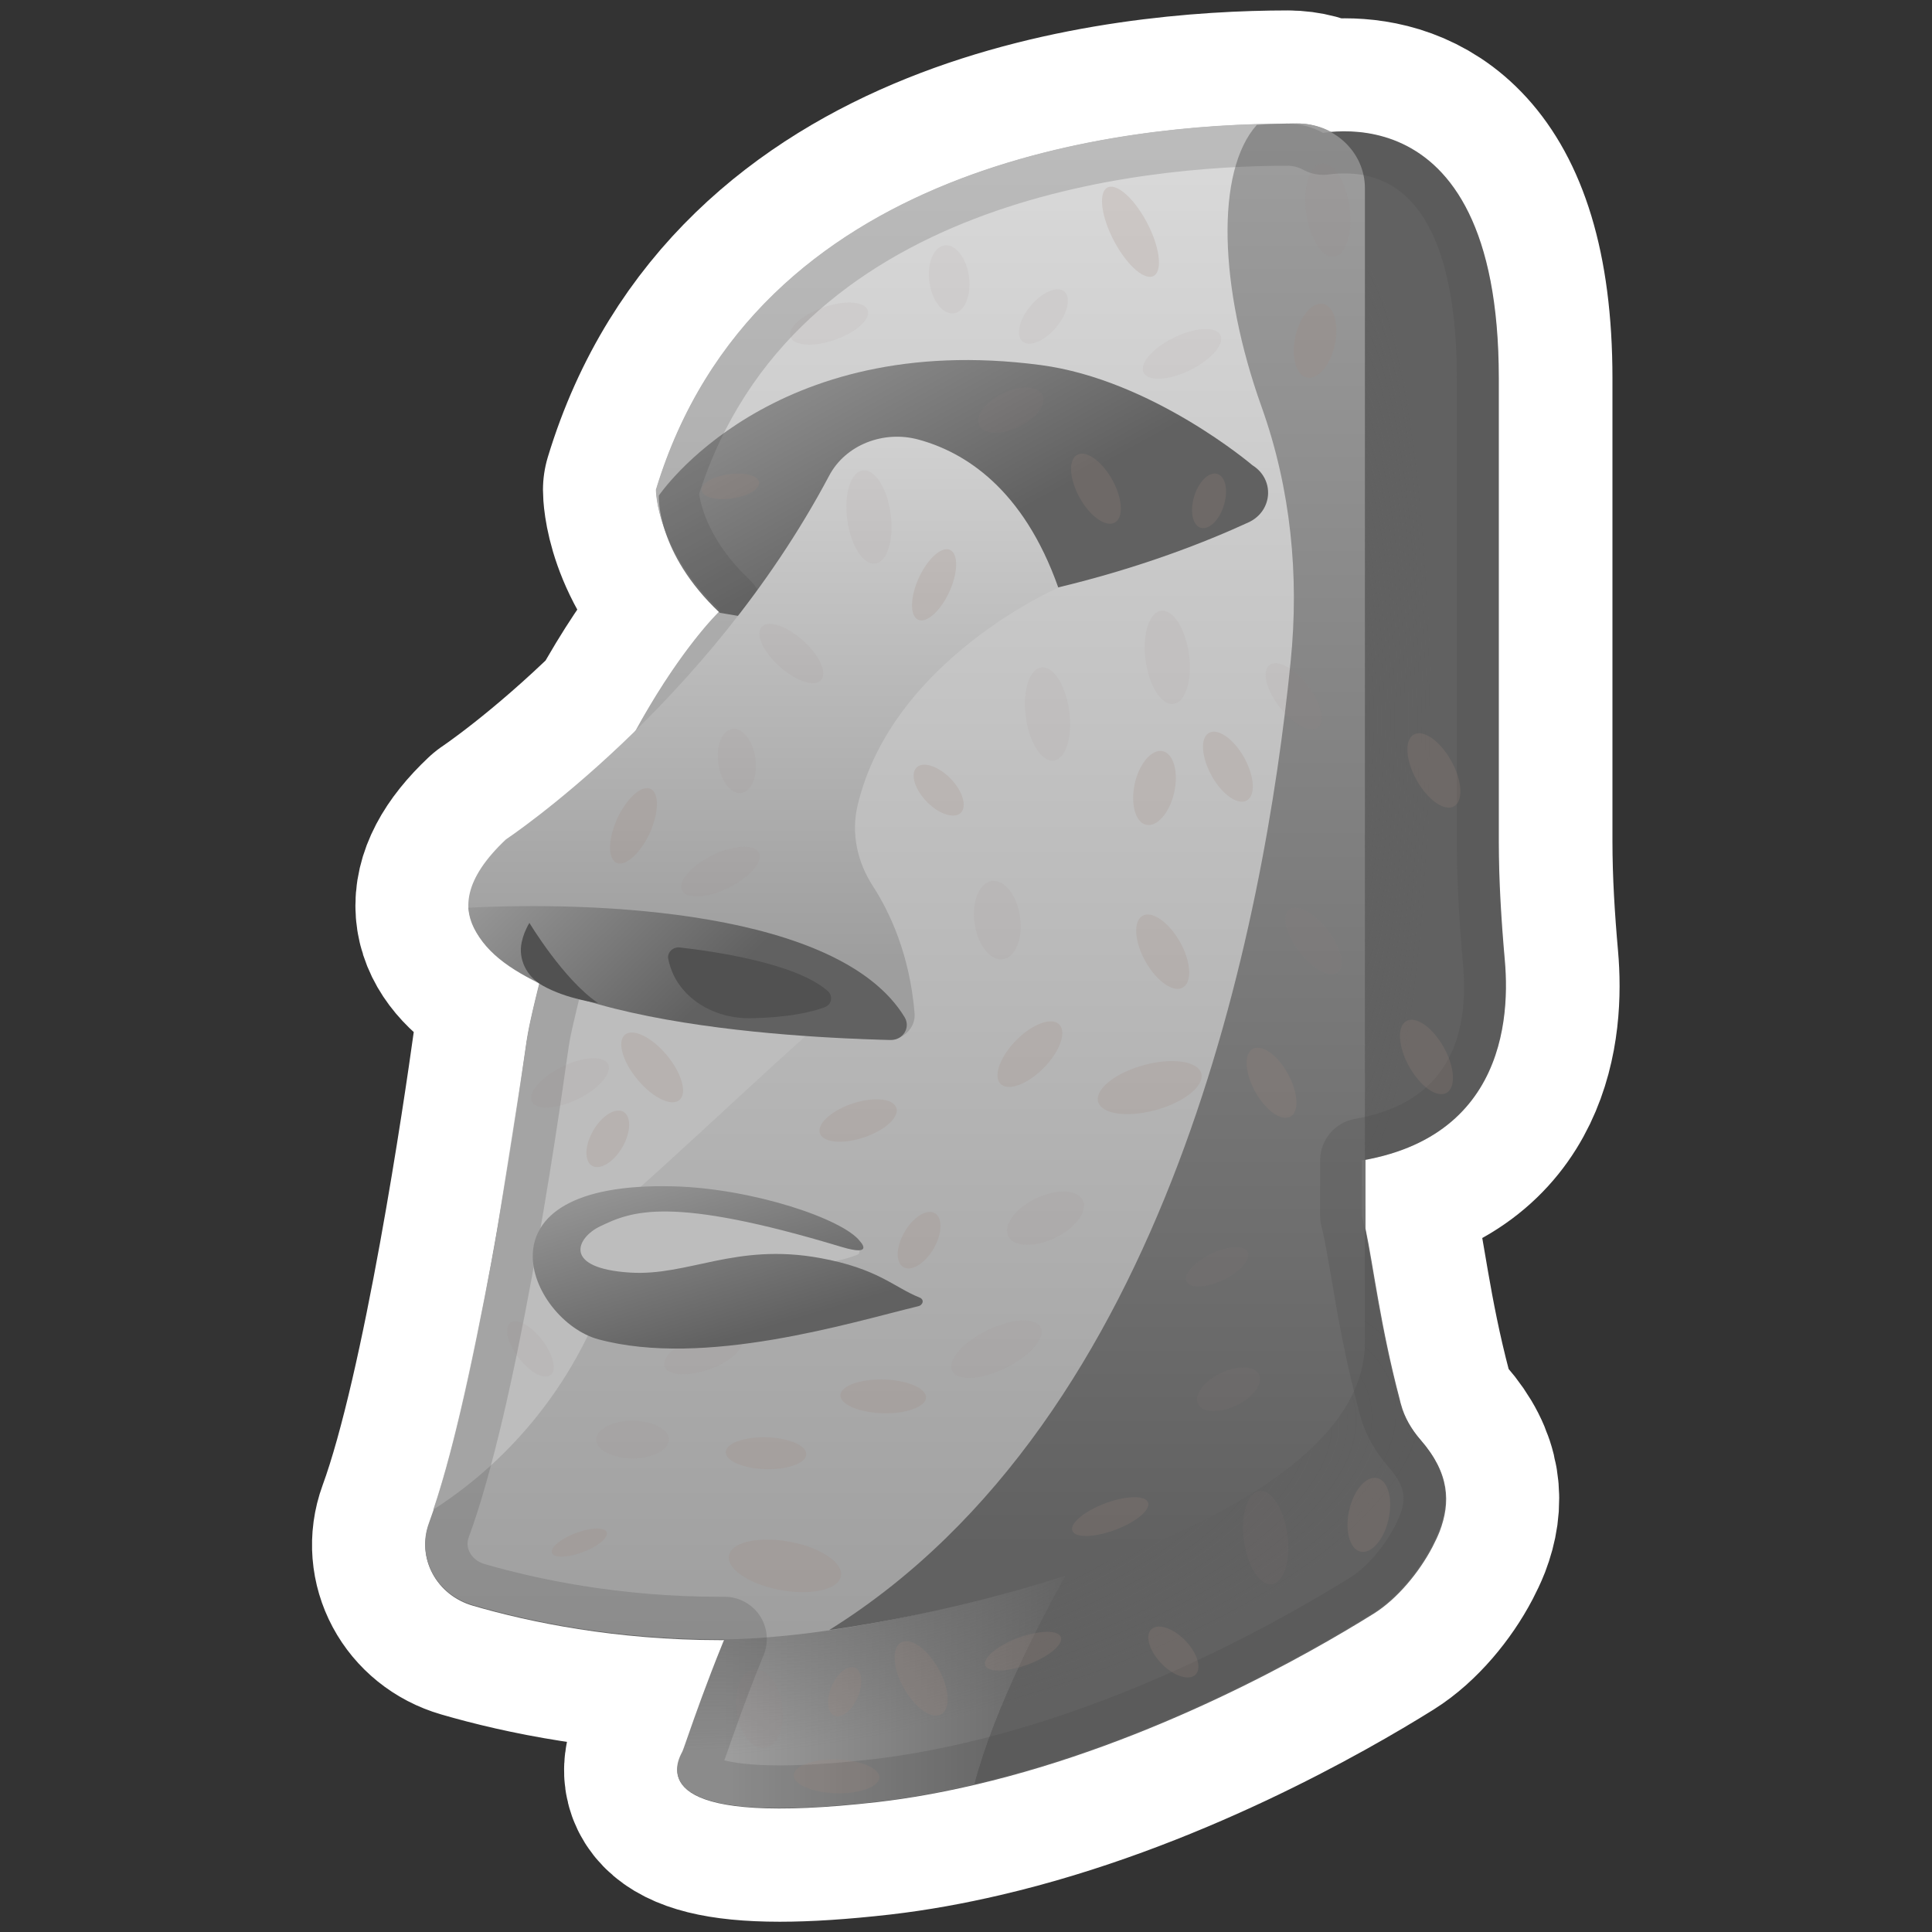 <?xml version="1.0" encoding="UTF-8" standalone="no"?>
<svg
   xmlns:dc="http://purl.org/dc/elements/1.1/"
   xmlns:cc="http://creativecommons.org/ns#"
   xmlns:rdf="http://www.w3.org/1999/02/22-rdf-syntax-ns#"
   xmlns:svg="http://www.w3.org/2000/svg"
   xmlns="http://www.w3.org/2000/svg"
   xmlns:xlink="http://www.w3.org/1999/xlink"
   version="1.1"
   id="svg2"
   style="enable-background:new 0 0 128 128;"
   viewBox="0 0 128 128"
   height="100%"
   width="100%">
  <rect x="0" y="0" width="128" height="128" fill="#333333" stroke="none"/>
  <defs
     id="defs222">
    <linearGradient
       gradientTransform="matrix(0.93,0,0,0.93,4.45,4.451)"
       id="SVGID_1_"
       gradientUnits="userSpaceOnUse"
       x1="61.844"
       x2="61.844"
       y1="3.441"
       y2="117.654">
      <stop
         offset="0"
         style="stop-color:#9E9E9E"
         id="stop7" />
      <stop
         offset="1"
         style="stop-color:#616161"
         id="stop9" />
    </linearGradient>
    <linearGradient
       gradientTransform="matrix(0.93,0,0,0.93,4.45,4.451)"
       id="SVGID_12_"
       gradientUnits="userSpaceOnUse"
       x1="43.776"
       x2="48.151"
       y1="75.596"
       y2="90.346">
      <stop
         offset="0"
         style="stop-color:#9E9E9E"
         id="stop214" />
      <stop
         offset="1"
         style="stop-color:#616161"
         id="stop216" />
    </linearGradient>
    <linearGradient
       id="SVGID_10_-3"
       gradientUnits="userSpaceOnUse"
       x1="49.592"
       x2="49.592"
       y1="14.995"
       y2="63.582"
       gradientTransform="translate(-1.0556963e-8,4.0045301e-6)">
      <stop
         offset="0"
         style="stop-color:#E0E0E0"
         id="stop80-8" />
      <stop
         offset="1"
         style="stop-color:#9E9E9E"
         id="stop82-9" />
    </linearGradient>
  </defs>
  <path
     id="path77-5"
     d="m 85.325,8.191 c -10.644,0.009 -35.237,2.447 -41.852,24.266 0,0 2.92e-4,4.011 4.252,8.022 0,0 -2.56,2.418 -5.577,7.911 -4.788,4.693 -8.612,7.246 -8.612,7.246 -3.705,3.49 -2.918,6.109 0.035,8.061 0.543,0.562 1.277,1.066 2.161,1.514 -0.195,0.772 -0.39,1.562 -0.567,2.381 -0.14,0.623 -0.251,1.248 -0.334,1.881 -0.605,4.355 -3.332,23.103 -6.411,31.495 -0.828,2.261 0.485,4.718 2.904,5.416 3.74,1.089 9.434,2.279 16.403,2.279 0.093,0 0.187,2.1e-4 0.28,-0.009 -1.693,4.141 -2.661,7.229 -2.791,7.453 -0.679,1.228 -1.117,3.713 6.448,3.713 1.712,0 3.842,-0.131 6.466,-0.429 2.177,-0.251 4.336,-0.65 6.448,-1.143 11.817,-2.754 22.22,-8.72 26.425,-11.344 1.535,-0.958 3.005,-2.726 3.889,-4.42 0.177,-0.344 0.346,-0.688 0.476,-1.023 0.735,-1.926 0.668,-3.852 -1.248,-6.048 -0.605,-0.698 -1.078,-1.497 -1.31,-2.372 -0.028,-0.093 -0.056,-0.196 -0.075,-0.289 -1.442,-5.462 -1.843,-9.76 -2.466,-12.179 l 0,-3.656 C 99.478,75.325 100.082,67.704 99.729,63.675 99.496,61.042 99.329,58.4 99.329,55.757 l 0,-30.678 c 0,-14.329 -6.513,-16.366 -10.235,-16.366 -0.53,0 -1.005,0.037 -1.396,0.093 C 87.01,8.424 86.2,8.192 85.325,8.192 Z"
     style="fill:none;stroke:#ffffff;stroke-width:15;stroke-opacity:1;stroke-miterlimit:4;stroke-dasharray:none;stroke-linejoin:round" />
  <path
     d="m 94.136,95.422 c -0.605,-0.698 -1.079,-1.498 -1.312,-2.373 -0.028,-0.093 -0.056,-0.195 -0.074,-0.288 -1.293,-4.894 -1.749,-8.849 -2.28,-11.361 l 0,-68.937 c 0,-2.382 -2.056,-4.317 -4.578,-4.28 -0.27,0 -0.568,0.009 -0.856,0.019 -10.784,0.047 -35.004,2.633 -41.563,24.257 0,0 0,4.01 4.252,8.02 0,0 -8.234,7.76 -12.552,27.113 -0.14,0.623 -0.251,1.247 -0.335,1.88 -0.605,4.355 -3.331,23.103 -6.411,31.496 -0.828,2.261 0.484,4.717 2.903,5.415 3.74,1.089 9.435,2.28 16.404,2.28 0.093,0 0.186,0 0.279,-0.009 -1.693,4.141 -2.661,7.23 -2.791,7.453 -0.828,1.507 -1.303,4.903 12.924,3.284 2.177,-0.251 4.336,-0.651 6.448,-1.144 11.817,-2.754 22.219,-8.718 26.425,-11.342 1.535,-0.958 3.005,-2.726 3.889,-4.42 0.177,-0.344 0.344,-0.689 0.475,-1.024 0.726,-1.917 0.67,-3.843 -1.247,-6.039 z"
     style="fill:url(#SVGID_1_)"
     id="path11" />
  <g
     transform="matrix(0.93,0,0,0.93,4.45,4.451)"
     id="g13">
    <g
       id="g15">
      <linearGradient
         id="SVGID_2_"
         gradientUnits="userSpaceOnUse"
         x1="46.75"
         x2="73.192"
         y1="102.808"
         y2="102.808">
        <stop
           offset="0"
           style="stop-color:#9E9E9E"
           id="stop18" />
        <stop
           offset="1"
           style="stop-color:#616161"
           id="stop20" />
      </linearGradient>
      <path
         d="m 74.01,82.46 c -3.84,1.52 -8.21,3.89 -12.76,7.33 -10.56,7.96 -17.08,29.6 -17.43,30.23 -0.89,1.62 -1.4,5.27 13.89,3.53 2.34,-0.27 4.66,-0.7 6.93,-1.23 2.75,-10.54 13.57,-27.23 21.21,-38.13 -3.2,-2.53 -7.72,-3.36 -11.84,-1.73 z"
         style="fill:url(#SVGID_2_)"
         id="path22" />
      <path
         d="m 96.39,97.77 c -0.65,-0.75 -1.16,-1.61 -1.41,-2.55 -0.03,-0.1 -0.06,-0.21 -0.08,-0.31 -3.14,-11.9 -1.71,-18.68 -6.85,-13.83 -0.69,0.97 -1.43,2.01 -2.2,3.11 -7.63,10.9 -18.45,27.58 -21.21,38.13 12.7,-2.96 23.88,-9.37 28.4,-12.19 1.65,-1.03 3.23,-2.93 4.18,-4.75 0.19,-0.37 0.37,-0.74 0.51,-1.1 0.78,-2.08 0.72,-4.15 -1.34,-6.51 z"
         style="fill:#616161"
         id="path24" />
    </g>
    <radialGradient
       id="SVGID_3_"
       cx="58.352"
       cy="102.763"
       gradientTransform="matrix(0.225,0.975,-2.485,0.573,300.661,-12.927)"
       gradientUnits="userSpaceOnUse"
       r="15.544">
      <stop
         offset="0"
         style="stop-color:#616161"
         id="stop27" />
      <stop
         offset="1"
         style="stop-color:#616161;stop-opacity:0"
         id="stop29" />
    </radialGradient>
    <path
       d="m 96.39,97.77 c -0.65,-0.75 -1.16,-1.61 -1.41,-2.55 -0.03,-0.1 -0.06,-0.21 -0.08,-0.31 -3.14,-11.9 -1.71,-18.68 -6.85,-13.83 -0.69,0.97 -1.43,2.01 -2.2,3.11 -3.2,-2.53 -7.72,-3.36 -11.84,-1.73 -3.84,1.52 -8.21,3.89 -12.76,7.33 -10.56,7.96 -17.08,29.6 -17.43,30.23 -0.89,1.62 -1.4,5.27 13.89,3.53 2.34,-0.27 4.66,-0.7 6.93,-1.23 12.7,-2.96 23.88,-9.37 28.4,-12.19 1.65,-1.03 3.23,-2.93 4.18,-4.75 0.19,-0.37 0.37,-0.74 0.51,-1.1 0.78,-2.08 0.72,-4.15 -1.34,-6.51 z"
       style="opacity:0.7;fill:url(#SVGID_3_)"
       id="path31" />
    <g
       id="g33">
      <defs
         id="defs35">
        <path
           id="SVGID_4_"
           d="m 96.39,97.77 c -0.65,-0.75 -1.16,-1.61 -1.41,-2.55 -0.03,-0.1 -0.06,-0.21 -0.08,-0.31 -3.14,-11.9 -1.71,-18.68 -6.85,-13.83 -0.69,0.97 -1.43,2.01 -2.2,3.11 -3.2,-2.53 -7.72,-3.36 -11.84,-1.73 -3.84,1.52 -8.21,3.89 -12.76,7.33 -10.56,7.96 -17.08,29.6 -17.43,30.23 -0.89,1.62 -1.4,5.27 13.89,3.53 2.34,-0.27 4.66,-0.7 6.93,-1.23 12.7,-2.96 23.88,-9.37 28.4,-12.19 1.65,-1.03 3.23,-2.93 4.18,-4.75 0.19,-0.37 0.37,-0.74 0.51,-1.1 0.78,-2.08 0.72,-4.15 -1.34,-6.51 z" />
      </defs>
      <clipPath
         id="SVGID_5_">
        <use
           style="overflow:visible"
           xlink:href="#SVGID_4_"
           id="use39"
           x="0"
           y="0"
           width="100%"
           height="100%" />
      </clipPath>
    </g>
    <linearGradient
       id="SVGID_6_"
       gradientUnits="userSpaceOnUse"
       x1="58.875"
       x2="58.875"
       y1="-7.096"
       y2="113.479">
      <stop
         offset="0"
         style="stop-color:#E0E0E0"
         id="stop42" />
      <stop
         offset="1"
         style="stop-color:#9E9E9E"
         id="stop44" />
    </linearGradient>
    <path
       d="M 86.92,4.02 C 75.48,4.03 49.05,6.65 41.94,30.1 c 0,0 0,4.31 4.57,8.62 0,0 -8.85,8.34 -13.49,29.14 -0.15,0.67 -0.27,1.34 -0.36,2.02 -0.65,4.68 -3.58,24.83 -6.89,33.85 -0.89,2.43 0.52,5.07 3.12,5.82 4.02,1.17 10.14,2.45 17.63,2.45 13.72,0 45.73,-8.62 45.73,-21.55 l 0,-81.4 c 0,-2.78 -2.38,-5.03 -5.33,-5.03 z"
       style="fill:url(#SVGID_6_)"
       id="path46" />
    <path
       d="m 88.27,4.92 c 0,0 13.72,-4.31 13.72,17.24 l 0,32.98 c 0,2.84 0.18,5.68 0.43,8.51 0.43,4.85 -0.43,14.55 -14.15,14.55 l 0,-73.28 z"
       style="fill:#616161"
       id="path48" />
    <radialGradient
       id="SVGID_7_"
       cx="90.923"
       cy="46.508"
       gradientTransform="matrix(1,0,0,5.436,0,-206.293)"
       gradientUnits="userSpaceOnUse"
       r="6.255">
      <stop
         offset="0"
         style="stop-color:#616161"
         id="stop51" />
      <stop
         offset="1"
         style="stop-color:#616161;stop-opacity:0"
         id="stop53" />
    </radialGradient>
    <path
       d="m 92.45,14.12 c 0,0 4.9,-3.75 4.9,14.99 l 0,31.82 c 0,1.01 0.03,2.01 0.09,3.02 0.23,3.49 0.44,13.86 -4.99,13.86 l 0,-63.69 z"
       style="opacity:0.7;fill:url(#SVGID_7_)"
       id="path55" />
    <linearGradient
       id="SVGID_8_"
       gradientUnits="userSpaceOnUse"
       x1="73.366"
       x2="73.366"
       y1="3.5"
       y2="105.66">
      <stop
         offset="0"
         style="stop-color:#9E9E9E"
         id="stop58" />
      <stop
         offset="1"
         style="stop-color:#616161"
         id="stop60" />
    </linearGradient>
    <path
       d="m 84.75,4.11 c -2.96,3.31 -2.7,11.6 0.34,20.09 2.08,5.82 2.69,12.02 2.07,18.14 -1.87,18.65 -8.58,53.87 -32.88,69 15.36,-2.17 38.17,-9.53 38.17,-20.46 l 0,-82.27 c 0,-2.56 -2.21,-4.64 -4.92,-4.6 -0.84,0 -1.77,0.03 -2.78,0.1 z"
       style="fill:url(#SVGID_8_)"
       id="path62" />
    <linearGradient
       id="SVGID_9_"
       gradientUnits="userSpaceOnUse"
       x1="53.952"
       x2="64.971"
       y1="13.211"
       y2="33.235">
      <stop
         offset="0"
         style="stop-color:#9E9E9E"
         id="stop65" />
      <stop
         offset="1"
         style="stop-color:#616161"
         id="stop67" />
    </linearGradient>
    <path
       d="m 84.44,28.36 c 0,0 -7.14,-6.09 -15.09,-7.14 -19.25,-2.54 -27.2,9.3 -27.2,9.3 0,0 -0.23,4.04 4.34,8.35 l 2.2,0.37 c 16.74,0.61 29.49,-4.06 35.46,-6.81 1.73,-0.79 1.9,-3.06 0.29,-4.07 z"
       style="fill:url(#SVGID_9_)"
       id="path69" />
    <path
       d="M 83.31,21.9"
       style="fill:#ffa000"
       id="path71" />
    <path
       d="m 40,81.42 c -0.86,0.11 -1.09,-0.07 -0.42,-0.58 1.98,-1.51 14.4,-13.34 16.16,-14.5 1.19,-0.79 -13.62,-5.02 -20.64,-5.81 -0.66,2.1 -1.37,4.32 -1.94,6.76 -0.25,1.09 -0.44,2.19 -0.6,3.29 -0.22,1.54 -2.07,13.14 -2.08,13.18 -1.97,10.47 -3.21,15.44 -4.4,19 6.19,-3.98 9.62,-9.24 11.42,-13.27 0.74,-1.66 2.48,-2.58 4.37,-2.83 6.79,-0.91 11.98,-1.06 14.44,-2.07 0.16,-0.07 0.18,-0.29 0.03,-0.39 C 52.83,81.84 47.43,80.45 40,81.42 Z"
       style="fill:#bdbdbd"
       id="path73" />
    <g
       style="opacity:0.2"
       id="g75">
      <path
         d="m 86.92,7.02 c 0.4,0 0.79,0.1 1.18,0.31 0.43,0.23 0.91,0.34 1.4,0.34 0.14,0 0.27,-0.01 0.41,-0.03 0.36,-0.05 0.73,-0.07 1.09,-0.07 6.61,0 8,7.94 8,14.59 l 0,32.98 c 0,2.59 0.14,5.37 0.44,8.77 0.56,6.33 -2.03,10.03 -7.69,11.01 -1.44,0.25 -2.49,1.5 -2.49,2.96 l 0,3.93 c 0,0.25 0.03,0.5 0.09,0.74 0.23,0.89 0.44,2.17 0.7,3.65 0.43,2.56 0.97,5.74 1.96,9.46 l 0.08,0.31 c 0.35,1.34 1.04,2.6 2.05,3.76 1.24,1.43 1.24,2.29 0.79,3.46 -0.08,0.2 -0.2,0.46 -0.36,0.78 -0.76,1.46 -2.01,2.9 -3.11,3.59 -4.14,2.59 -15.09,8.93 -27.48,11.81 -2.37,0.55 -4.52,0.93 -6.59,1.17 -2.56,0.29 -4.79,0.44 -6.61,0.44 -2.09,0 -3.3,-0.19 -3.96,-0.36 0.06,-0.17 0.13,-0.37 0.22,-0.63 0.47,-1.34 1.33,-3.83 2.58,-6.88 0.38,-0.93 0.27,-1.99 -0.29,-2.82 -0.56,-0.82 -1.49,-1.32 -2.48,-1.32 -0.01,0 -0.02,0 -0.03,0 l -0.19,0 -0.09,0 c -7.24,0 -13.13,-1.27 -16.79,-2.33 -0.49,-0.14 -0.87,-0.44 -1.08,-0.85 -0.12,-0.24 -0.23,-0.61 -0.06,-1.06 3.37,-9.15 6.25,-28.7 7.05,-34.47 0.09,-0.65 0.19,-1.23 0.32,-1.78 0.17,-0.75 0.36,-1.54 0.59,-2.48 0.34,-1.36 -0.3,-2.77 -1.55,-3.41 -1.4,-0.71 -1.77,-1.28 -1.79,-1.42 -0.03,-0.22 0.24,-1.11 1.86,-2.63 0.11,-0.1 2.66,-2.52 6.31,-6.64 0.18,-0.2 0.33,-0.43 0.45,-0.68 3.47,-7.14 6.74,-10.33 6.76,-10.35 0.6,-0.57 0.94,-1.36 0.94,-2.18 0,-0.83 -0.34,-1.62 -0.94,-2.18 C 45.8,33.86 45.16,31.34 45.02,30.4 51.78,9.33 76.53,7.03 86.92,7.02 l 0,0 m 0,-3 c 0,0 0,0 0,0 -11.44,0.01 -37.87,2.63 -44.98,26.08 0,0 0,4.31 4.57,8.62 0,0 -3.59,3.39 -7.4,11.22 -3.6,4.07 -6.12,6.45 -6.12,6.45 -4.43,4.17 -3.14,7 0.63,8.91 -0.21,0.83 -0.42,1.68 -0.61,2.56 -0.15,0.67 -0.27,1.34 -0.36,2.02 -0.65,4.68 -3.58,24.83 -6.89,33.85 -0.89,2.43 0.52,5.07 3.12,5.82 4.02,1.17 10.14,2.45 17.63,2.45 0.1,0 0.2,0 0.3,-0.01 -1.82,4.45 -2.86,7.77 -3,8.01 -0.73,1.32 -1.2,3.99 6.93,3.99 1.84,0 4.13,-0.14 6.95,-0.46 2.34,-0.27 4.66,-0.7 6.93,-1.23 12.7,-2.96 23.88,-9.37 28.4,-12.19 1.65,-1.03 3.23,-2.93 4.18,-4.75 0.19,-0.37 0.37,-0.74 0.51,-1.1 0.79,-2.07 0.72,-4.14 -1.34,-6.5 C 95.72,97.01 95.21,96.15 94.96,95.21 94.93,95.11 94.9,95 94.88,94.9 93.33,89.03 92.9,84.41 92.23,81.81 l 0,-3.93 c 9.9,-1.71 10.55,-9.9 10.17,-14.23 -0.25,-2.83 -0.43,-5.67 -0.43,-8.51 l 0,-32.97 c 0,-15.4 -7,-17.59 -11,-17.59 -0.57,0 -1.08,0.04 -1.5,0.1 C 88.73,4.27 87.86,4.02 86.92,4.02 l 0,0 z"
         style="fill:#424242"
         id="path77" />
    </g>
    <linearGradient
       id="SVGID_10_"
       gradientUnits="userSpaceOnUse"
       x1="49.592"
       x2="49.592"
       y1="14.995"
       y2="63.582">
      <stop
         offset="0"
         style="stop-color:#E0E0E0"
         id="stop80" />
      <stop
         offset="1"
         style="stop-color:#9E9E9E"
         id="stop82" />
    </linearGradient>
    <path
       d="m 60.65,26.53 c 3.27,0.89 7.46,3.47 9.96,10.55 0,0 -11.85,5.13 -14.3,15.51 -0.47,1.97 -0.03,4.03 1.09,5.75 1.16,1.79 2.62,4.81 2.97,9.07 0.08,1.04 -0.82,1.91 -1.92,1.89 -8.08,-0.2 -39.07,-3.1 -27.19,-14.29 0,0 14.31,-9.5 23.02,-25.9 1.16,-2.21 3.88,-3.26 6.37,-2.58 z"
       style="fill:url(#SVGID_10_)"
       id="path84" />
    <g
       id="g86">
      <linearGradient
         id="SVGID_11_"
         gradientUnits="userSpaceOnUse"
         x1="32.899"
         x2="45.814"
         y1="52.602"
         y2="66.109">
        <stop
           offset="0"
           style="stop-color:#9E9E9E"
           id="stop89" />
        <stop
           offset="1"
           style="stop-color:#616161"
           id="stop91" />
      </linearGradient>
      <path
         d="m 28.58,59.88 c 0.94,8.21 23.29,9.26 30.08,9.42 0.89,0.02 1.44,-0.89 1,-1.62 -4.63,-7.63 -22.08,-8.27 -31.08,-7.8 z"
         style="fill:url(#SVGID_11_)"
         id="path93" />
    </g>
    <path
       d="m 43.64,62.71 c 2.29,0.26 8.25,1.09 10.54,3.1 0.4,0.35 0.29,0.98 -0.22,1.16 -0.89,0.33 -2.55,0.74 -5.3,0.78 -2.3,0.04 -4.53,-1.12 -5.47,-3.1 -0.16,-0.35 -0.29,-0.72 -0.37,-1.13 -0.09,-0.45 0.33,-0.86 0.82,-0.81 z"
       style="fill:#515151"
       id="path95" />
    <path
       d="m 32.93,60.96 c 0,0 2.44,4.06 4.89,5.71 0,0 -2.23,-0.27 -3.96,-1.25 -1.12,-0.63 -1.74,-1.86 -1.48,-3.08 0.09,-0.43 0.26,-0.89 0.55,-1.38 z"
       style="fill:#515151"
       id="path97" />
  </g>
  <g
     transform="matrix(0.93,0,0,0.93,4.45,4.451)"
     id="g99">
    <path
       d="m 53.65,76.02 c 0.32,0.64 1.78,0.71 3.27,0.17 1.49,-0.54 2.44,-1.5 2.12,-2.13 -0.32,-0.64 -1.78,-0.71 -3.27,-0.17 -1.48,0.54 -2.43,1.5 -2.12,2.13 z"
       style="opacity:0.2;fill:#a1887f"
       id="path101" />
    <path
       d="m 59.69,85.54 c 0.63,0.22 1.6,-0.49 2.15,-1.58 0.55,-1.09 0.49,-2.15 -0.14,-2.37 -0.63,-0.22 -1.6,0.49 -2.15,1.58 -0.56,1.09 -0.5,2.15 0.14,2.37 z"
       style="opacity:0.2;fill:#a1887f"
       id="path103" />
    <path
       d="m 37.51,78.32 c 0.63,0.22 1.6,-0.49 2.15,-1.58 0.55,-1.09 0.49,-2.15 -0.14,-2.37 -0.63,-0.22 -1.6,0.49 -2.15,1.58 -0.56,1.09 -0.49,2.15 0.14,2.37 z"
       style="opacity:0.2;fill:#a1887f"
       id="path105" />
    <path
       d="m 63.06,92.91 c 0.41,0.72 2.14,0.59 3.87,-0.28 1.73,-0.87 2.81,-2.16 2.4,-2.88 -0.41,-0.72 -2.14,-0.59 -3.87,0.28 -1.73,0.87 -2.8,2.16 -2.4,2.88 z"
       style="opacity:0.08;fill:#a1887f"
       id="path107" />
    <path
       d="m 76.7,21.79 c 0.35,0.62 1.86,0.52 3.36,-0.24 1.5,-0.76 2.43,-1.87 2.08,-2.49 -0.35,-0.62 -1.86,-0.52 -3.36,0.24 -1.5,0.75 -2.44,1.87 -2.08,2.49 z"
       style="opacity:0.08;fill:#a1887f"
       id="path109" />
    <path
       d="m 43.82,58.67 c 0.35,0.62 1.86,0.52 3.36,-0.24 1.5,-0.76 2.43,-1.87 2.08,-2.49 -0.35,-0.62 -1.86,-0.52 -3.36,0.24 -1.5,0.75 -2.43,1.86 -2.08,2.49 z"
       style="opacity:0.08;fill:#a1887f"
       id="path111" />
    <path
       d="m 33.12,73.72 c 0.35,0.62 1.84,0.51 3.33,-0.24 1.49,-0.75 2.42,-1.86 2.07,-2.48 -0.35,-0.62 -1.84,-0.51 -3.33,0.24 -1.49,0.75 -2.42,1.86 -2.07,2.48 z"
       style="opacity:0.08;fill:#a1887f"
       id="path113" />
    <path
       d="m 80.58,95.27 c 0.35,0.62 1.6,0.63 2.79,0.03 1.19,-0.6 1.87,-1.58 1.52,-2.2 -0.35,-0.62 -1.6,-0.63 -2.79,-0.03 -1.19,0.6 -1.87,1.59 -1.52,2.2 z"
       style="opacity:0.08;fill:#a1887f"
       id="path115" />
    <path
       d="m 67.06,83.32 c 0.43,0.75 1.95,0.77 3.41,0.04 1.46,-0.73 2.29,-1.94 1.86,-2.69 -0.43,-0.75 -1.95,-0.77 -3.41,-0.04 -1.46,0.74 -2.29,1.94 -1.86,2.69 z"
       style="opacity:0.08;fill:#a1887f"
       id="path117" />
    <path
       d="m 65,25.55 c 0.36,0.64 1.65,0.65 2.88,0.03 1.23,-0.62 1.93,-1.63 1.57,-2.27 -0.36,-0.64 -1.65,-0.65 -2.88,-0.03 -1.23,0.62 -1.93,1.63 -1.57,2.27 z"
       style="opacity:0.08;fill:#a1887f"
       id="path119" />
    <path
       d="m 79.77,86.55 c 0.28,0.49 1.47,0.41 2.66,-0.19 1.19,-0.6 1.93,-1.48 1.65,-1.98 -0.28,-0.49 -1.47,-0.41 -2.66,0.19 -1.19,0.6 -1.93,1.48 -1.65,1.98 z"
       style="opacity:0.08;fill:#a1887f"
       id="path121" />
    <path
       d="m 42.56,92.57 c 0.23,0.64 1.64,0.73 3.16,0.2 1.51,-0.53 2.56,-1.47 2.33,-2.11 -0.23,-0.64 -1.64,-0.73 -3.16,-0.2 -1.52,0.53 -2.56,1.48 -2.33,2.11 z"
       style="opacity:0.08;fill:#a1887f"
       id="path123" />
    <path
       d="m 51.54,19.22 c 0.23,0.64 1.64,0.73 3.16,0.2 1.51,-0.53 2.56,-1.47 2.33,-2.11 -0.23,-0.64 -1.64,-0.73 -3.16,-0.2 -1.52,0.53 -2.56,1.47 -2.33,2.11 z"
       style="opacity:0.08;fill:#a1887f"
       id="path125" />
    <path
       d="m 85.7,42.56 c -0.6,0.37 -0.33,1.68 0.6,2.93 0.93,1.25 2.16,1.96 2.76,1.59 0.6,-0.37 0.33,-1.68 -0.6,-2.93 C 87.53,42.9 86.3,42.19 85.7,42.56 Z"
       style="opacity:0.08;fill:#a1887f"
       id="path127" />
    <path
       d="m 73.44,73.69 c 0.23,0.89 2.06,1.16 4.09,0.61 2.03,-0.55 3.49,-1.72 3.27,-2.6 -0.23,-0.89 -2.06,-1.16 -4.09,-0.61 -2.03,0.55 -3.49,1.71 -3.27,2.6 z"
       style="opacity:0.2;fill:#a1887f"
       id="path129" />
    <path
       d="m 46.92,98.61 c -0.09,0.62 1.12,1.19 2.7,1.26 1.58,0.07 2.94,-0.37 3.03,-1 0.09,-0.62 -1.12,-1.19 -2.7,-1.26 -1.58,-0.07 -2.94,0.38 -3.03,1 z"
       style="opacity:0.2;fill:#a1887f"
       id="path131" />
    <path
       d="m 71.63,104.31 c 0.27,0.49 1.68,0.42 3.16,-0.16 1.48,-0.58 2.46,-1.46 2.19,-1.95 -0.27,-0.49 -1.68,-0.42 -3.16,0.16 -1.48,0.59 -2.46,1.46 -2.19,1.95 z"
       style="opacity:0.2;fill:#a1887f"
       id="path133" />
    <path
       d="m 65.42,113.9 c 0.27,0.49 1.68,0.42 3.16,-0.16 1.48,-0.58 2.46,-1.46 2.19,-1.95 -0.27,-0.49 -1.68,-0.42 -3.16,0.16 -1.47,0.58 -2.45,1.45 -2.19,1.95 z"
       style="opacity:0.2;fill:#a1887f"
       id="path135" />
    <path
       d="m 66.58,72.5 c 0.63,0.45 2.05,-0.17 3.15,-1.38 1.11,-1.21 1.49,-2.55 0.86,-3 -0.63,-0.45 -2.05,0.17 -3.15,1.38 -1.1,1.21 -1.5,2.56 -0.86,3 z"
       style="opacity:0.2;fill:#a1887f"
       id="path137" />
    <path
       d="m 39.72,68.94 c -0.56,0.5 -0.14,1.94 0.94,3.22 1.08,1.28 2.41,1.91 2.97,1.41 0.56,-0.5 0.14,-1.94 -0.94,-3.22 -1.08,-1.28 -2.41,-1.91 -2.97,-1.41 z"
       style="opacity:0.2;fill:#a1887f"
       id="path139" />
    <ellipse
       cx="40.28"
       cy="97.77"
       rx="2.59"
       ry="1.34"
       style="opacity:0.08;fill:#a1887f"
       id="ellipse141" />
    <path
       d="m 47.16,105.97 c -0.26,0.94 1.31,2.05 3.51,2.49 2.19,0.44 4.18,0.04 4.44,-0.9 0.26,-0.94 -1.31,-2.05 -3.51,-2.49 -2.2,-0.44 -4.18,-0.04 -4.44,0.9 z"
       style="opacity:0.2;fill:#a1887f"
       id="path143" />
    <path
       d="m 55.09,94.55 c -0.1,0.66 1.19,1.26 2.87,1.34 1.68,0.08 3.12,-0.4 3.22,-1.06 0.1,-0.66 -1.19,-1.26 -2.87,-1.34 -1.68,-0.07 -3.12,0.4 -3.22,1.06 z"
       style="opacity:0.2;fill:#a1887f"
       id="path145" />
    <path
       d="m 51.76,121.62 c -0.1,0.66 1.19,1.26 2.87,1.34 1.68,0.08 3.12,-0.4 3.22,-1.06 0.1,-0.66 -1.19,-1.26 -2.87,-1.34 -1.68,-0.08 -3.12,0.4 -3.22,1.06 z"
       style="opacity:0.2;fill:#a1887f"
       id="path147" />
    <path
       d="m 34.55,105.87 c 0.19,0.36 1.22,0.3 2.28,-0.12 1.07,-0.42 1.78,-1.05 1.59,-1.41 -0.19,-0.36 -1.22,-0.3 -2.28,0.12 -1.06,0.42 -1.78,1.06 -1.59,1.41 z"
       style="opacity:0.2;fill:#a1887f"
       id="path149" />
    <path
       d="m 81.33,47.43 c -0.63,0.37 -0.53,1.75 0.22,3.08 0.75,1.33 1.87,2.1 2.5,1.72 0.63,-0.37 0.53,-1.75 -0.22,-3.08 -0.75,-1.32 -1.87,-2.09 -2.5,-1.72 z"
       style="opacity:0.2;fill:#a1887f"
       id="path151" />
    <path
       d="m 60.49,49.91 c -0.44,0.48 -0.09,1.58 0.79,2.46 0.88,0.88 1.96,1.2 2.4,0.73 0.44,-0.48 0.09,-1.58 -0.79,-2.46 -0.88,-0.88 -1.96,-1.21 -2.4,-0.73 z"
       style="opacity:0.2;fill:#a1887f"
       id="path153" />
    <path
       d="m 69.41,42.76 c -0.86,0.1 -1.36,1.67 -1.12,3.5 0.24,1.84 1.13,3.24 1.98,3.14 0.86,-0.1 1.36,-1.67 1.12,-3.5 -0.24,-1.83 -1.12,-3.23 -1.98,-3.14 z"
       style="opacity:0.08;fill:#a1887f"
       id="path155" />
    <path
       d="m 77.94,38.72 c -0.86,0.1 -1.36,1.67 -1.12,3.5 0.24,1.84 1.13,3.24 1.98,3.14 0.86,-0.1 1.36,-1.67 1.12,-3.5 -0.24,-1.83 -1.12,-3.24 -1.98,-3.14 z"
       style="opacity:0.08;fill:#a1887f"
       id="path157" />
    <path
       d="m 56.69,28.72 c -0.86,0.1 -1.36,1.67 -1.12,3.5 0.24,1.84 1.13,3.24 1.98,3.14 0.86,-0.1 1.36,-1.67 1.12,-3.5 -0.23,-1.83 -1.12,-3.24 -1.98,-3.14 z"
       style="opacity:0.08;fill:#a1887f"
       id="path159" />
    <path
       d="m 71,15.95 c -0.54,-0.38 -1.62,0.12 -2.42,1.12 -0.8,1 -1.02,2.12 -0.48,2.5 0.54,0.38 1.62,-0.12 2.42,-1.12 0.8,-1 1.01,-2.12 0.48,-2.5 z"
       style="opacity:0.08;fill:#a1887f"
       id="path161" />
    <path
       d="m 47.41,47.14 c -0.74,0.09 -1.2,1.18 -1.03,2.44 0.17,1.26 0.89,2.22 1.63,2.13 0.74,-0.09 1.2,-1.18 1.03,-2.44 -0.17,-1.26 -0.9,-2.22 -1.63,-2.13 z"
       style="opacity:0.08;fill:#a1887f"
       id="path163" />
    <path
       d="m 65.9,57.97 c -0.9,0.1 -1.47,1.44 -1.26,2.98 0.2,1.54 1.09,2.71 1.99,2.61 0.9,-0.1 1.47,-1.44 1.26,-2.98 -0.2,-1.54 -1.09,-2.71 -1.99,-2.61 z"
       style="opacity:0.08;fill:#a1887f"
       id="path165" />
    <path
       d="m 31.6,89.43 c -0.49,0.32 -0.25,1.43 0.53,2.47 0.78,1.04 1.8,1.62 2.28,1.3 0.49,-0.32 0.25,-1.43 -0.53,-2.47 -0.77,-1.04 -1.79,-1.62 -2.28,-1.3 z"
       style="opacity:0.08;fill:#a1887f"
       id="path167" />
    <path
       d="m 49.51,39.84 c -0.52,0.46 0,1.71 1.15,2.78 1.15,1.07 2.5,1.56 3.01,1.09 0.51,-0.47 0,-1.71 -1.15,-2.78 -1.15,-1.07 -2.5,-1.56 -3.01,-1.09 z"
       style="opacity:0.08;fill:#a1887f"
       id="path169" />
    <path
       d="m 62.92,34.4 c -0.58,-0.31 -1.58,0.56 -2.22,1.92 -0.64,1.36 -0.69,2.72 -0.1,3.03 0.58,0.31 1.58,-0.56 2.22,-1.92 0.64,-1.36 0.68,-2.72 0.1,-3.03 z"
       style="opacity:0.2;fill:#a1887f"
       id="path171" />
    <path
       d="m 49.13,29.99 c 0.45,-0.5 -0.04,-0.96 -1.08,-1.03 -1.04,-0.07 -2.25,0.28 -2.69,0.77 -0.45,0.5 0.04,0.96 1.08,1.03 1.04,0.07 2.25,-0.27 2.69,-0.77 z"
       style="opacity:0.2;fill:#a1887f"
       id="path173" />
    <path
       d="m 76.6,60.46 c -0.67,0.4 -0.57,1.86 0.23,3.27 0.8,1.41 1.99,2.23 2.66,1.83 0.67,-0.4 0.57,-1.86 -0.23,-3.27 -0.8,-1.4 -1.99,-2.22 -2.66,-1.83 z"
       style="opacity:0.2;fill:#a1887f"
       id="path175" />
    <path
       d="m 62.52,12.69 c -0.78,0.09 -1.27,1.25 -1.1,2.59 0.17,1.34 0.95,2.35 1.73,2.26 0.78,-0.09 1.27,-1.25 1.1,-2.59 -0.17,-1.34 -0.95,-2.35 -1.73,-2.26 z"
       style="opacity:0.08;fill:#a1887f"
       id="path177" />
    <path
       d="m 77.92,48.71 c -0.8,-0.04 -1.66,1.1 -1.91,2.56 -0.25,1.46 0.19,2.68 0.99,2.72 0.8,0.04 1.66,-1.1 1.91,-2.56 0.25,-1.46 -0.19,-2.68 -0.99,-2.72 z"
       style="opacity:0.2;fill:#a1887f"
       id="path179" />
    <path
       d="m 77.21,111.31 c -0.44,0.48 -0.09,1.58 0.79,2.46 0.88,0.88 1.96,1.2 2.4,0.73 0.44,-0.48 0.09,-1.58 -0.79,-2.46 -0.88,-0.88 -1.95,-1.21 -2.4,-0.73 z"
       style="opacity:0.2;fill:#a1887f"
       id="path181" />
    <path
       d="m 56.04,114 c -0.55,-0.13 -1.28,0.54 -1.64,1.5 -0.36,0.96 -0.21,1.84 0.34,1.97 0.55,0.13 1.28,-0.54 1.64,-1.5 0.36,-0.96 0.2,-1.84 -0.34,-1.97 z"
       style="opacity:0.2;fill:#a1887f"
       id="path183" />
    <path
       d="m 84.95,101.43 c -0.86,0.1 -1.36,1.67 -1.12,3.5 0.24,1.84 1.13,3.24 1.98,3.14 0.86,-0.1 1.36,-1.67 1.12,-3.5 -0.24,-1.83 -1.13,-3.24 -1.98,-3.14 z"
       style="opacity:0.08;fill:#a1887f"
       id="path185" />
    <path
       d="m 48.95,114.15 c -0.9,0.1 -1.47,1.44 -1.26,2.98 0.21,1.54 1.09,2.71 1.99,2.61 0.9,-0.1 1.47,-1.44 1.26,-2.98 -0.19,-1.55 -1.09,-2.71 -1.99,-2.61 z"
       style="opacity:0.08;fill:#a1887f"
       id="path187" />
    <path
       d="m 59.39,112.23 c -0.67,0.4 -0.57,1.86 0.23,3.27 0.8,1.41 1.99,2.23 2.66,1.83 0.67,-0.4 0.57,-1.86 -0.23,-3.27 -0.8,-1.41 -1.99,-2.23 -2.66,-1.83 z"
       style="opacity:0.2;fill:#a1887f"
       id="path189" />
    <path
       d="m 93.19,100.49 c -0.8,-0.04 -1.66,1.1 -1.91,2.56 -0.25,1.46 0.19,2.68 0.99,2.72 0.8,0.04 1.66,-1.1 1.91,-2.56 0.26,-1.46 -0.19,-2.68 -0.99,-2.72 z"
       style="opacity:0.2;fill:#a1887f"
       id="path191" />
    <path
       d="m 87.11,59.99 c -0.6,0.37 -0.33,1.68 0.6,2.93 0.93,1.25 2.16,1.96 2.76,1.59 0.6,-0.37 0.33,-1.68 -0.6,-2.93 -0.93,-1.25 -2.16,-1.96 -2.76,-1.59 z"
       style="opacity:0.08;fill:#a1887f"
       id="path193" />
    <path
       d="m 84.44,69.95 c -0.63,0.37 -0.53,1.75 0.22,3.08 0.75,1.33 1.87,2.1 2.5,1.72 0.63,-0.37 0.53,-1.75 -0.22,-3.08 -0.74,-1.33 -1.86,-2.1 -2.5,-1.72 z"
       style="opacity:0.2;fill:#a1887f"
       id="path195" />
    <path
       d="m 71.93,27.63 c -0.63,0.37 -0.53,1.75 0.22,3.08 0.75,1.33 1.87,2.1 2.5,1.72 0.63,-0.37 0.53,-1.75 -0.22,-3.08 -0.75,-1.32 -1.87,-2.1 -2.5,-1.72 z"
       style="opacity:0.2;fill:#a1887f"
       id="path197" />
    <path
       d="m 89.38,6.86 c -0.86,0.1 -1.36,1.67 -1.12,3.5 0.24,1.83 1.13,3.24 1.98,3.14 C 91.1,13.4 91.6,11.83 91.36,10 91.12,8.17 90.24,6.76 89.38,6.86 Z"
       style="opacity:0.08;fill:#a1887f"
       id="path199" />
    <path
       d="m 95.92,47.55 c -0.67,0.4 -0.57,1.86 0.23,3.27 0.8,1.41 1.99,2.23 2.66,1.83 0.67,-0.4 0.57,-1.86 -0.23,-3.27 -0.8,-1.41 -1.99,-2.23 -2.66,-1.83 z"
       style="opacity:0.2;fill:#a1887f"
       id="path201" />
    <path
       d="m 95.39,67.96 c -0.67,0.4 -0.57,1.86 0.23,3.27 0.8,1.41 1.99,2.23 2.66,1.83 0.67,-0.4 0.57,-1.86 -0.23,-3.27 -0.8,-1.41 -1.99,-2.23 -2.66,-1.83 z"
       style="opacity:0.2;fill:#a1887f"
       id="path203" />
    <path
       d="m 89.36,16.85 c -0.8,-0.04 -1.66,1.1 -1.91,2.56 -0.25,1.46 0.19,2.68 0.99,2.72 0.8,0.04 1.66,-1.1 1.91,-2.56 0.25,-1.46 -0.19,-2.68 -0.99,-2.72 z"
       style="opacity:0.2;fill:#a1887f"
       id="path205" />
    <path
       d="m 81.77,28.95 c -0.63,-0.02 -1.33,0.84 -1.56,1.92 -0.23,1.07 0.08,1.96 0.71,1.97 0.63,0.01 1.33,-0.84 1.56,-1.92 0.24,-1.07 -0.08,-1.95 -0.71,-1.97 z"
       style="opacity:0.2;fill:#a1887f"
       id="path207" />
    <path
       d="m 41.58,51.42 c -0.62,-0.32 -1.67,0.59 -2.36,2.04 -0.68,1.45 -0.73,2.89 -0.11,3.21 0.62,0.32 1.67,-0.59 2.36,-2.04 0.68,-1.45 0.73,-2.89 0.11,-3.21 z"
       style="opacity:0.2;fill:#a1887f"
       id="path209" />
    <path
       d="m 74.05,8.61 c -0.61,0.43 -0.35,2.17 0.59,3.89 0.94,1.72 2.2,2.77 2.81,2.34 0.61,-0.43 0.35,-2.17 -0.59,-3.89 C 75.92,9.23 74.67,8.18 74.05,8.61 Z"
       style="opacity:0.2;fill:#a1887f"
       id="path211" />
  </g>
  <path
     d="m 60.929,85.968 c -1.731,-0.698 -2.763,-1.926 -6.616,-2.624 -5.592,-1.014 -8.7,1.21 -12.57,0.968 -4.522,-0.288 -3.536,-2.317 -1.991,-3.061 2.094,-1.005 4.615,-2.075 15.994,1.358 2.224,0.67 1.238,-0.363 1.238,-0.363 -1.089,-1.47 -7.099,-3.508 -12.356,-3.647 -13.724,-0.363 -9.491,8.914 -4.987,10.133 7.025,1.898 16.711,-1.107 21.177,-2.187 0.344,-0.074 0.437,-0.447 0.112,-0.577 z"
     style="fill:url(#SVGID_12_)"
     id="path218" />
</svg>
